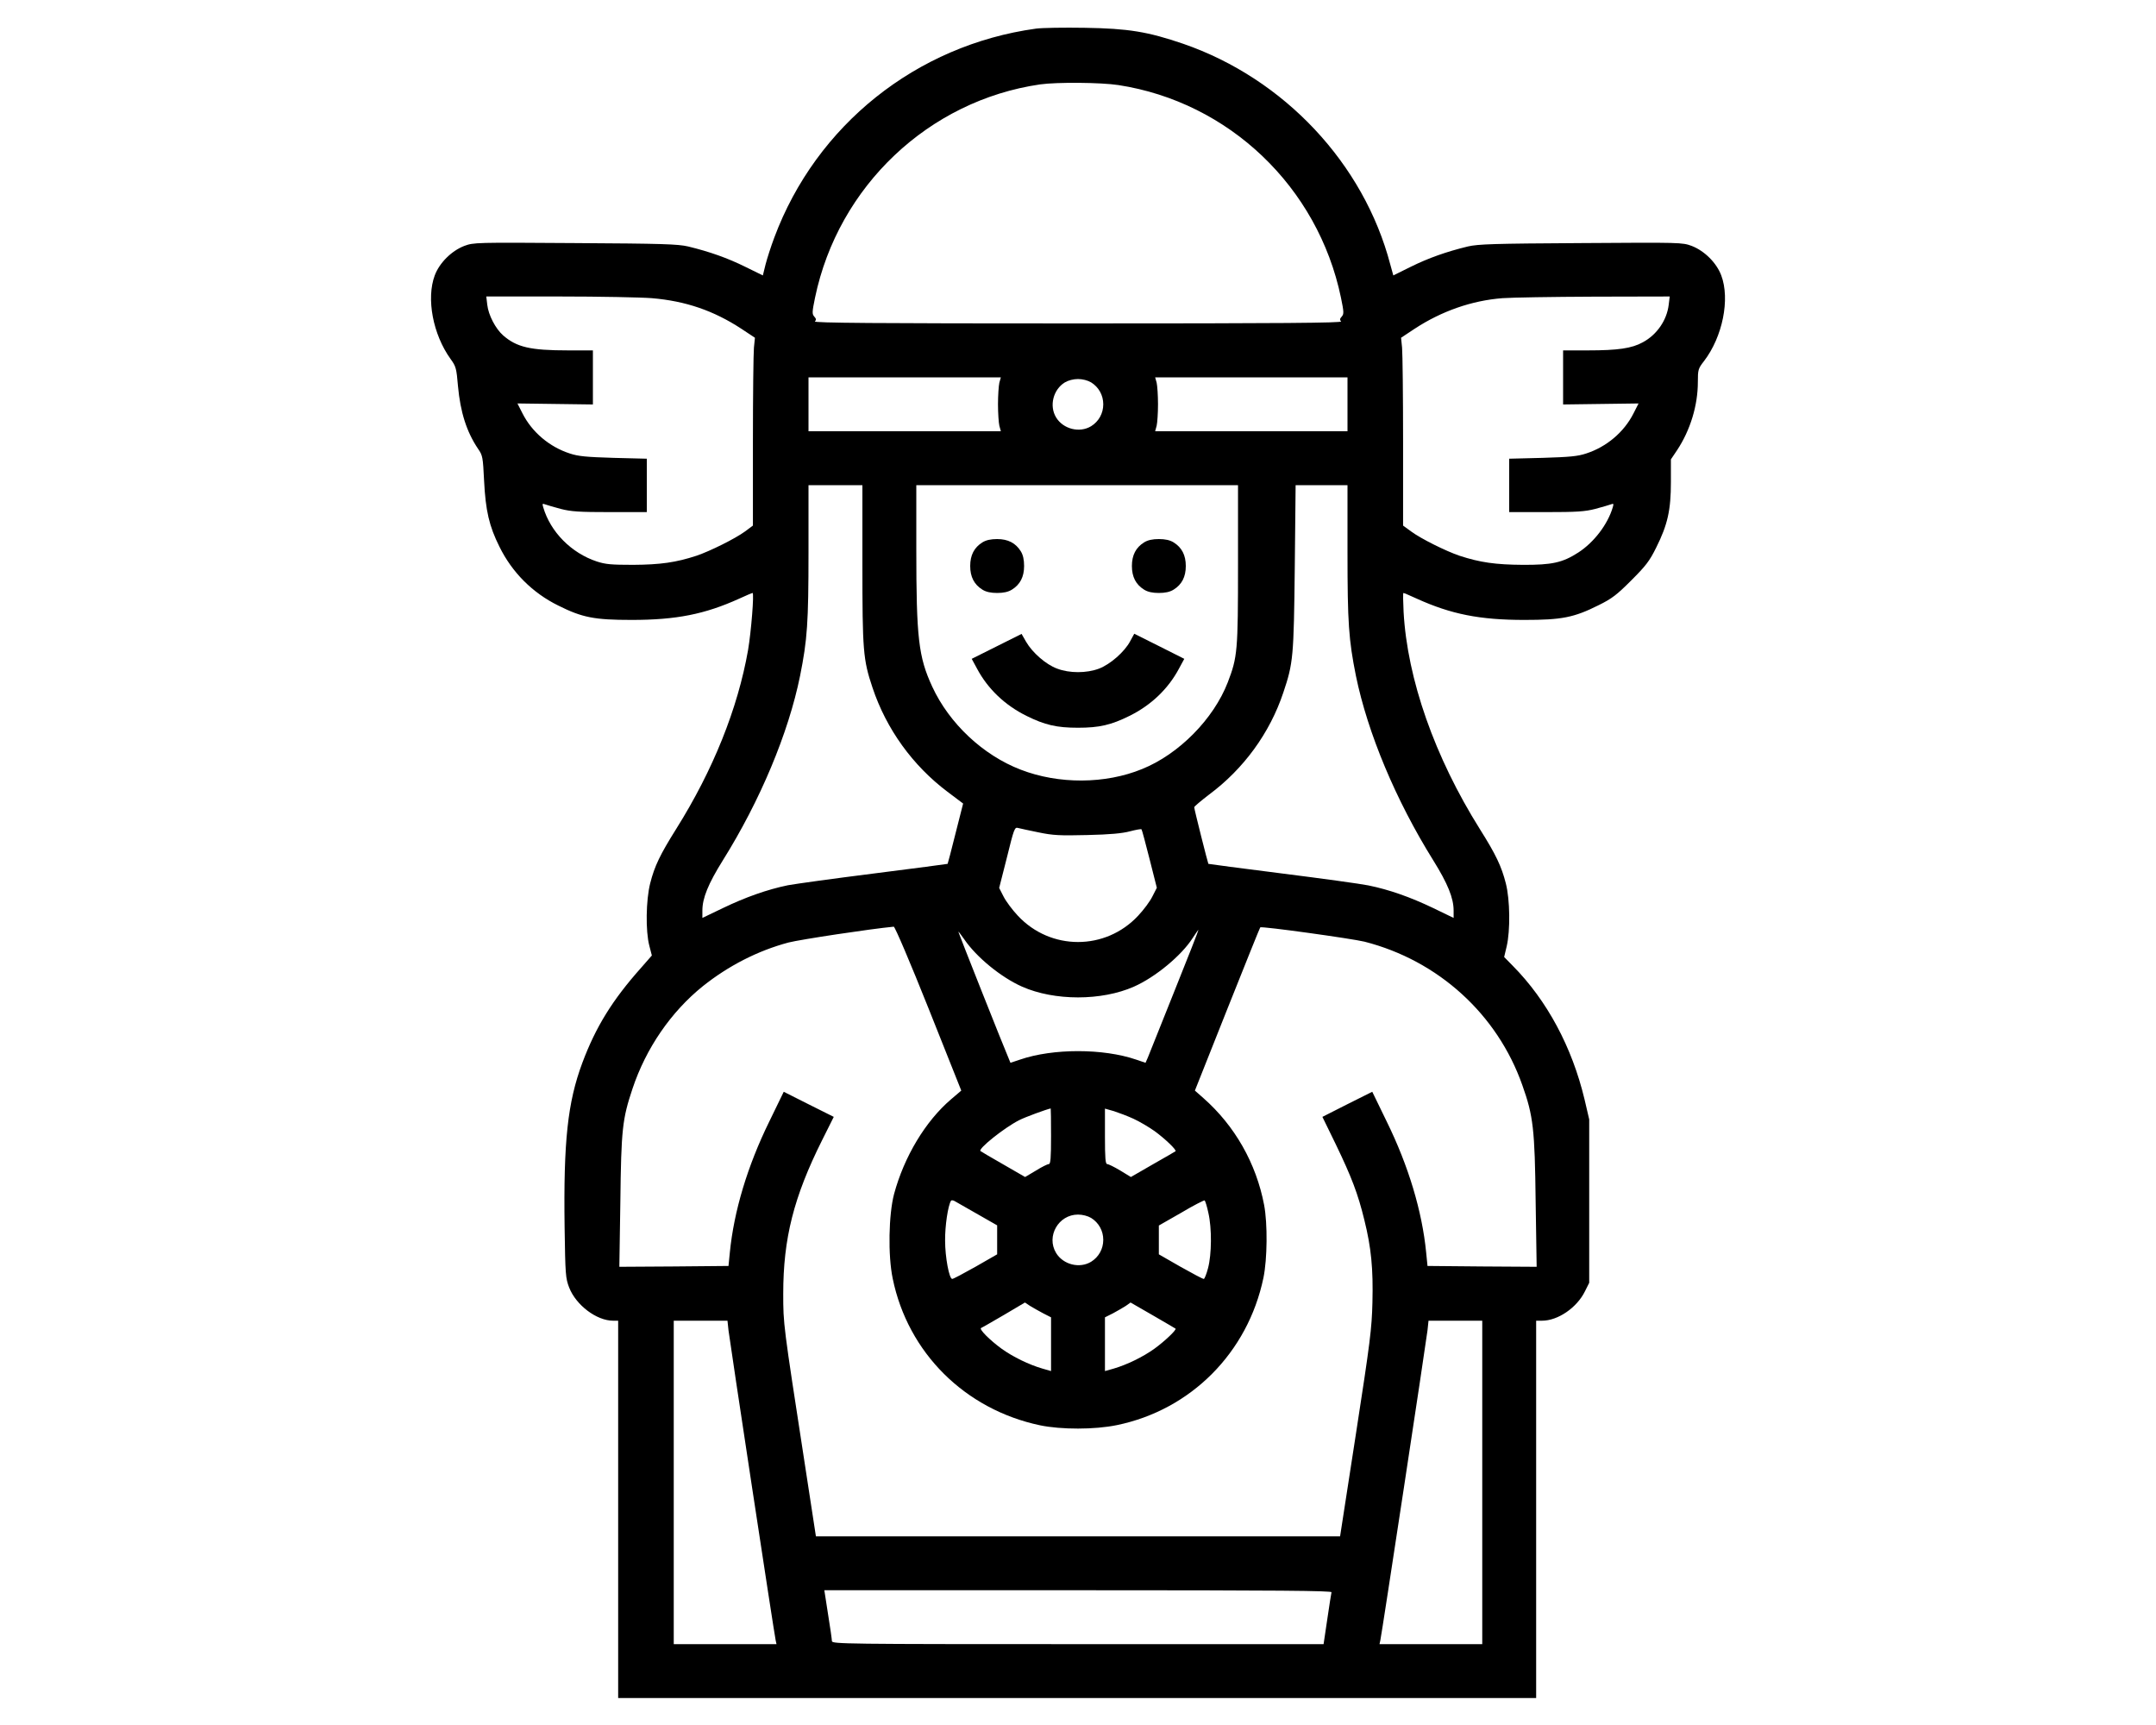 <?xml version="1.0" standalone="no"?>
<!DOCTYPE svg PUBLIC "-//W3C//DTD SVG 20010904//EN"
 "http://www.w3.org/TR/2001/REC-SVG-20010904/DTD/svg10.dtd">
<svg version="1.0" xmlns="http://www.w3.org/2000/svg"
 width="1280pt" height="1024pt" viewBox="0 0 1280 1024"
 preserveAspectRatio="xMidYMid meet">
<g transform="translate(0,1024) scale(0.1,-0.1)"
fill="#000000" stroke="none">
<path d="M6150 10070 c-710 -98 -1304 -573 -1553 -1240 -20 -53 -43 -125 -52
-160 l-16 -65 -104 51 c-105 52 -212 90 -340 121 -61 14 -151 17 -671 20 -594
4 -601 4 -658 -17 -75 -29 -147 -100 -175 -175 -51 -137 -11 -350 94 -496 32
-44 35 -55 44 -161 14 -154 51 -271 119 -372 28 -40 29 -50 36 -190 9 -178 30
-269 91 -391 75 -153 197 -275 350 -350 142 -71 214 -85 435 -85 265 0 435 34
638 126 41 19 77 34 80 34 10 0 -8 -228 -27 -340 -61 -346 -207 -711 -426
-1060 -96 -153 -129 -221 -155 -324 -25 -99 -28 -283 -5 -370 l15 -58 -63 -72
c-172 -193 -270 -352 -350 -566 -87 -234 -112 -465 -105 -975 4 -283 6 -303
27 -358 41 -105 163 -197 261 -197 l30 0 0 -1120 0 -1120 2725 0 2725 0 0
1120 0 1120 35 0 c94 0 207 77 255 175 l25 50 0 485 0 485 -28 120 c-74 309
-222 586 -426 792 l-51 52 15 63 c22 94 20 277 -5 374 -26 102 -59 171 -154
322 -268 427 -431 890 -453 1290 -3 61 -4 112 -1 112 3 0 39 -15 80 -34 203
-92 373 -126 638 -126 222 0 294 14 440 87 81 40 109 62 195 148 86 86 108
114 148 195 68 136 87 223 87 388 l0 135 37 55 c78 118 123 265 123 404 0 74
2 80 37 125 110 144 155 367 102 508 -28 75 -100 146 -175 175 -57 21 -64 21
-658 17 -520 -3 -610 -6 -671 -20 -128 -31 -235 -69 -340 -121 l-103 -51 -18
65 c-157 599 -630 1103 -1229 1310 -211 72 -326 91 -585 95 -124 2 -254 0
-290 -5z m490 -335 c656 -101 1184 -604 1321 -1261 18 -87 18 -98 5 -113 -12
-13 -13 -20 -4 -29 9 -9 -348 -12 -1562 -12 -1214 0 -1571 3 -1562 12 9 9 8
16 -4 29 -13 15 -13 26 5 113 138 661 675 1169 1336 1265 99 14 361 12 465 -4z
m-2770 -1265 c201 -17 367 -74 532 -182 l80 -53 -6 -59 c-3 -32 -6 -283 -6
-557 l0 -499 -47 -35 c-59 -43 -208 -117 -288 -144 -122 -40 -215 -53 -375
-54 -131 0 -165 3 -217 20 -151 50 -275 175 -318 322 -6 21 -5 23 11 17 11 -4
52 -16 93 -27 62 -16 110 -19 293 -19 l218 0 0 159 0 158 -197 5 c-162 5 -209
9 -260 26 -121 39 -225 127 -281 238 l-30 59 224 -3 224 -3 0 160 0 161 -147
0 c-226 0 -305 19 -386 89 -45 40 -87 120 -94 181 l-6 50 434 0 c239 0 486 -5
549 -10z m6037 -39 c-11 -92 -70 -178 -154 -223 -65 -36 -148 -48 -325 -48
l-148 0 0 -161 0 -160 224 3 224 3 -30 -59 c-56 -111 -160 -199 -281 -238 -51
-17 -98 -21 -259 -26 l-198 -5 0 -158 0 -159 218 0 c183 0 231 3 293 19 41 11
82 23 93 27 16 6 17 4 11 -17 -30 -102 -112 -209 -205 -269 -93 -60 -156 -74
-330 -73 -160 1 -253 14 -375 54 -80 27 -229 101 -287 144 l-48 35 0 499 c0
274 -3 525 -6 557 l-6 59 80 53 c160 105 340 168 522 182 52 4 297 8 544 9
l449 1 -6 -49z m-3974 -463 c-4 -18 -8 -76 -8 -128 0 -52 4 -110 8 -127 l9
-33 -571 0 -571 0 0 160 0 160 571 0 571 0 -9 -32z m2067 -128 l0 -160 -571 0
-571 0 9 33 c4 17 8 75 8 127 0 52 -4 110 -8 128 l-9 32 571 0 571 0 0 -160z
m-1522 130 c45 -28 72 -76 72 -130 0 -54 -27 -102 -72 -130 -69 -42 -166 -17
-208 52 -42 69 -17 166 52 208 20 12 51 20 78 20 27 0 58 -8 78 -20z m-1358
-1079 c0 -514 4 -566 60 -733 82 -246 239 -463 445 -618 l93 -70 -45 -177
c-24 -98 -46 -179 -47 -181 -2 -1 -198 -27 -436 -57 -239 -30 -469 -62 -512
-70 -122 -25 -252 -71 -385 -135 l-123 -59 0 44 c0 74 35 159 121 297 222 355
390 756 459 1096 43 215 50 315 50 733 l0 399 160 0 160 0 0 -469z m2230 -1
c0 -516 -3 -550 -61 -701 -84 -217 -290 -426 -508 -514 -219 -90 -496 -91
-721 -4 -224 86 -424 274 -525 492 -82 177 -95 289 -95 820 l0 377 955 0 955
0 0 -470z m650 71 c0 -418 7 -518 50 -733 70 -340 237 -739 459 -1095 86 -138
121 -224 121 -298 l0 -44 -122 59 c-136 65 -261 109 -384 134 -44 9 -275 41
-514 71 -238 30 -434 56 -436 57 -3 4 -84 324 -84 336 0 5 40 38 88 75 206
153 361 366 441 606 59 175 62 211 68 744 l5 487 154 0 154 0 0 -399z m-1835
-1662 c86 -18 126 -20 290 -16 136 3 208 10 253 22 35 9 66 15 69 12 3 -3 24
-83 48 -177 l43 -170 -26 -51 c-14 -29 -52 -80 -85 -115 -194 -208 -520 -208
-714 0 -33 35 -71 86 -85 114 l-26 51 46 181 c42 171 46 181 66 175 12 -3 66
-15 121 -26z m-652 -1046 l194 -487 -61 -52 c-152 -130 -278 -340 -338 -562
-32 -121 -37 -364 -8 -502 90 -440 429 -777 875 -871 125 -26 324 -26 455 1
439 90 778 429 871 875 23 112 25 320 4 432 -47 247 -174 470 -360 634 l-51
45 192 483 c106 266 194 485 196 486 8 8 546 -67 619 -85 438 -112 789 -431
937 -852 65 -182 74 -262 79 -691 l6 -387 -324 2 -324 3 -8 80 c-24 244 -104
512 -234 777 l-86 177 -148 -74 -148 -75 79 -162 c94 -195 132 -294 170 -450
41 -165 53 -290 48 -490 -4 -157 -13 -230 -98 -780 l-94 -608 -1556 0 -1556 0
-68 443 c-126 817 -126 816 -126 997 0 328 62 574 231 912 l69 138 -148 74
-149 75 -86 -177 c-130 -265 -210 -533 -234 -777 l-8 -80 -324 -3 -324 -2 6
387 c5 430 12 490 72 670 80 240 228 456 418 609 152 121 325 210 508 259 71
18 487 81 625 94 7 1 100 -218 207 -486z m1460 105 c-80 -200 -151 -377 -158
-395 l-14 -32 -56 19 c-196 67 -494 67 -689 0 l-57 -19 -9 22 c-29 66 -300
750 -300 755 0 4 15 -16 34 -43 72 -106 218 -226 344 -282 192 -85 472 -85
664 0 127 56 283 185 349 289 17 26 32 48 34 48 2 0 -62 -163 -142 -362z
m-733 -863 c0 -130 -3 -165 -13 -165 -7 0 -42 -17 -77 -39 l-64 -38 -130 75
c-72 41 -133 77 -135 79 -16 13 142 139 229 183 34 18 163 65 188 70 1 0 2
-74 2 -165z m489 104 c35 -16 91 -49 125 -73 62 -45 133 -113 125 -120 -2 -2
-63 -37 -135 -78 l-130 -75 -64 39 c-35 21 -70 38 -77 38 -10 0 -13 35 -13
164 l0 165 53 -15 c28 -9 81 -29 116 -45z m-921 -569 l112 -64 0 -86 0 -86
-129 -74 c-71 -40 -133 -73 -138 -72 -18 1 -42 130 -42 227 -1 87 17 208 35
237 3 5 15 3 27 -5 12 -7 73 -42 135 -77z m1366 10 c21 -90 20 -246 -2 -328
-9 -35 -21 -64 -25 -64 -5 -1 -67 32 -138 72 l-129 74 0 86 0 85 133 76 c72
43 135 75 139 73 3 -2 14 -35 22 -74z m-696 -30 c45 -28 72 -76 72 -130 0 -54
-27 -102 -72 -130 -69 -42 -166 -17 -208 52 -60 99 14 228 130 228 27 0 58 -8
78 -20z m-285 -566 l47 -24 0 -160 0 -159 -52 15 c-79 23 -174 69 -242 118
-70 51 -136 117 -121 123 6 2 66 37 135 77 l125 74 30 -20 c17 -10 51 -30 78
-44z m786 -91 c8 -6 -64 -75 -125 -119 -68 -49 -163 -95 -241 -118 l-53 -15 0
159 0 160 48 24 c26 14 60 34 76 44 l28 20 132 -76 c72 -42 133 -77 135 -79z
m-2654 -10 c8 -68 272 -1807 280 -1840 l5 -23 -305 0 -305 0 0 960 0 960 159
0 160 0 6 -57z m4475 -903 l0 -960 -305 0 -305 0 5 23 c8 33 272 1772 280
1840 l6 57 160 0 159 0 0 -960z m-895 -652 c-2 -7 -13 -79 -25 -160 l-22 -148
-1459 0 c-1383 0 -1459 1 -1460 18 0 9 -10 81 -23 160 l-22 142 1508 0 c1201
0 1507 -3 1503 -12z"/>
<path d="M5832 7020 c-48 -30 -72 -75 -72 -140 0 -65 24 -110 72 -140 22 -14
51 -20 88 -20 37 0 66 6 88 20 48 30 72 75 72 140 0 37 -6 66 -20 88 -30 48
-75 72 -140 72 -37 0 -66 -6 -88 -20z"/>
<path d="M6792 7020 c-48 -30 -72 -75 -72 -140 0 -65 24 -110 72 -140 22 -14
51 -20 88 -20 37 0 66 6 88 20 48 30 72 75 72 140 0 65 -24 110 -72 140 -22
14 -51 20 -88 20 -37 0 -66 -6 -88 -20z"/>
<path d="M5917 6403 l-148 -74 32 -59 c64 -120 166 -217 294 -280 109 -54 179
-70 305 -70 126 0 196 16 305 70 128 63 230 160 294 280 l32 59 -149 75 -148
74 -24 -44 c-33 -63 -119 -138 -185 -163 -74 -28 -176 -28 -249 0 -66 24 -147
95 -184 159 l-27 47 -148 -74z"/>
</g>
</svg>
